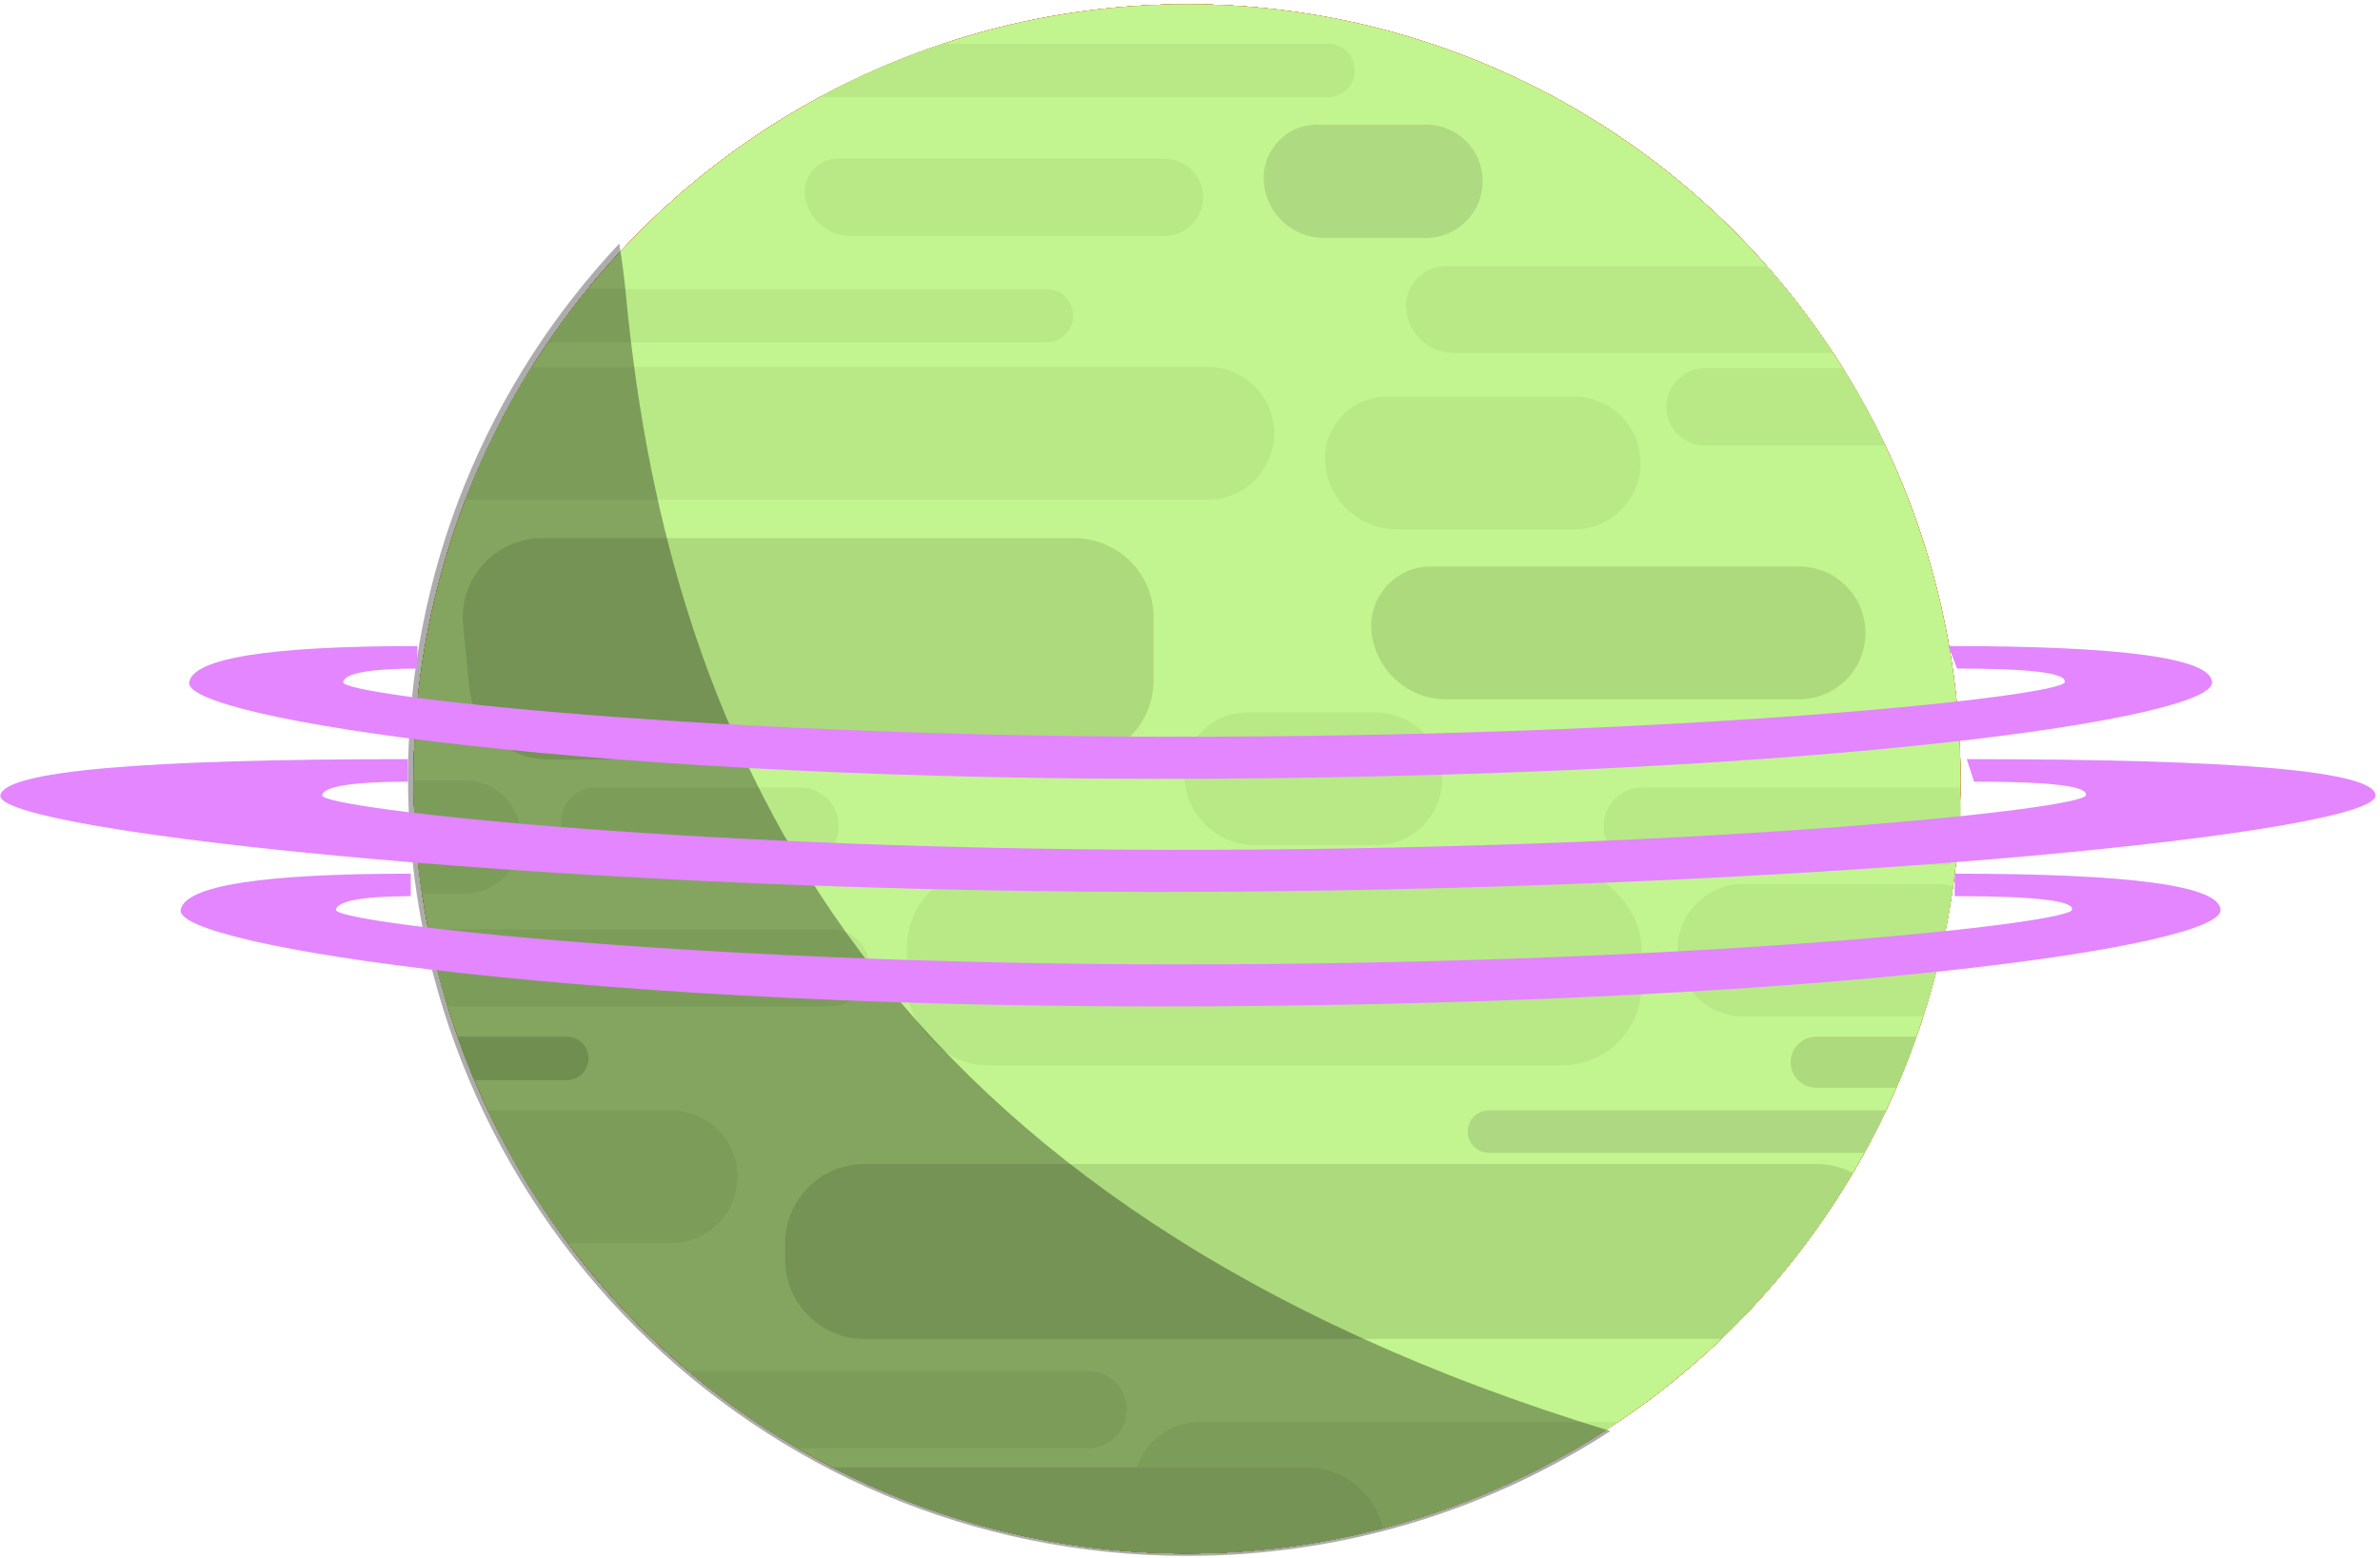 <?xml version="1.0" encoding="UTF-8"?>
<svg width="420px" height="275px" viewBox="0 0 420 275" version="1.1" xmlns="http://www.w3.org/2000/svg" xmlns:xlink="http://www.w3.org/1999/xlink">
    <!-- Generator: Sketch 47.1 (45422) - http://www.bohemiancoding.com/sketch -->
    <title>Group</title>
    <desc>Created with Sketch.</desc>
    <defs></defs>
    <g id="Page-1" stroke="none" stroke-width="1" fill="none" fill-rule="evenodd">
        <g id="Artboard-Copy-5" transform="translate(-41, -113)">
            <g id="Group" transform="translate(41, 113)">
                <ellipse id="Oval-3" fill="#D29055" cx="209.478" cy="137.478" rx="136.494" ry="136.727"></ellipse>
                <ellipse id="Oval-3-Copy-2" fill="#D29055" cx="209.478" cy="137.478" rx="136.494" ry="136.727"></ellipse>
                <ellipse id="Oval-3-Copy-6" fill="#D29055" cx="209.478" cy="137.478" rx="136.494" ry="136.727"></ellipse>
                <ellipse id="Oval-3-Copy-4" fill="#D29055" cx="209.478" cy="137.478" rx="136.494" ry="136.727"></ellipse>
                <ellipse id="Oval-3-Copy-12" fill="#D29055" cx="209.478" cy="137.478" rx="136.494" ry="136.727"></ellipse>
                <ellipse id="Oval-3-Copy-11" fill="#D29055" cx="209.478" cy="137.478" rx="136.494" ry="136.727"></ellipse>
                <ellipse id="Oval-3-Copy-10" fill="#D29055" cx="209.478" cy="137.478" rx="136.494" ry="136.727"></ellipse>
                <ellipse id="Oval-3-Copy-8" fill="#D29055" cx="209.478" cy="137.478" rx="136.494" ry="136.727"></ellipse>
                <ellipse id="Oval-3-Copy-20" fill="#D29055" cx="209.478" cy="137.478" rx="136.494" ry="136.727"></ellipse>
                <ellipse id="Oval-3-Copy-19" fill="#D29055" cx="209.478" cy="137.478" rx="136.494" ry="136.727"></ellipse>
                <ellipse id="Oval-3-Copy-18" fill="#D29055" cx="209.478" cy="137.478" rx="136.494" ry="136.727"></ellipse>
                <ellipse id="Oval-3-Copy-17" fill="#D29055" cx="209.478" cy="137.478" rx="136.494" ry="136.727"></ellipse>
                <ellipse id="Oval-3-Copy-16" fill="#C2F58F" cx="209.478" cy="137.478" rx="136.494" ry="136.727"></ellipse>
                <path d="M140.789,255.656 C133.952,251.66 127.493,247.086 121.479,242 L192.044,242 L192.044,242 C195.815,242 198.873,245.057 198.873,248.828 L198.873,248.828 C198.873,252.599 195.815,255.656 192.044,255.656 L140.789,255.656 Z" id="Combined-Shape" fill="#B8E986"></path>
                <path d="M74.474,157.751 C73.506,151.224 72.998,144.546 72.984,137.751 L81.984,137.751 L81.984,137.751 C87.507,137.751 91.984,142.228 91.984,147.751 L91.984,147.751 C91.984,153.274 87.507,157.751 81.984,157.751 L74.474,157.751 Z" id="Combined-Shape" fill="#B8E986"></path>
                <path d="M100.216,219.439 C94.762,212.155 90.017,204.308 86.084,196 L118.442,196 L118.442,196 C124.915,196 130.162,201.247 130.162,207.719 L130.162,207.719 L130.162,207.719 C130.162,214.192 124.915,219.439 118.442,219.439 L100.216,219.439 Z" id="Combined-Shape" fill="#B8E986"></path>
                <path d="M83.694,190.66 C82.633,188.144 81.645,185.59 80.732,183 L100.022,183 L100.022,183 C102.137,183 103.852,184.715 103.852,186.83 L103.852,186.83 C103.852,188.945 102.137,190.66 100.022,190.66 L83.694,190.66 Z" id="Combined-Shape" fill="#A4D275"></path>
                <path d="M78.972,177.656 C77.606,173.197 76.461,168.641 75.55,164 L146.63,164 L146.63,164 C150.401,164 153.458,167.057 153.458,170.828 L153.458,170.828 C153.458,174.599 150.401,177.656 146.63,177.656 L78.972,177.656 Z" id="Combined-Shape" fill="#B8E986"></path>
                <path d="M82.117,88.204 C85.291,79.977 89.237,72.134 93.865,64.765 L213.141,64.765 L213.141,64.765 C219.614,64.765 224.861,70.012 224.861,76.485 L224.861,76.485 L224.861,76.485 C224.861,82.957 219.614,88.204 213.141,88.204 L82.117,88.204 Z" id="Combined-Shape" fill="#B8E986"></path>
                <path d="M96.697,60.44 C98.914,57.19 101.267,54.04 103.749,51 L184.673,51 L184.673,51 C187.28,51 189.393,53.113 189.393,55.72 L189.393,55.72 C189.393,58.327 187.28,60.44 184.673,60.44 L96.697,60.44 Z" id="Combined-Shape" fill="#B8E986"></path>
                <path d="M144.79,17.051 C151.644,13.349 158.849,10.218 166.343,7.719 L234.355,7.719 L234.355,7.719 C236.962,7.719 239.075,9.832 239.075,12.439 L239.075,12.439 C239.075,15.046 236.962,17.159 234.355,17.159 L145.924,17.159 C145.538,17.159 145.159,17.122 144.79,17.051 Z" id="Combined-Shape" fill="#B8E986"></path>
                <path d="M325.238,65 C327.983,69.391 330.487,73.949 332.73,78.656 L300.891,78.656 C297.12,78.656 294.063,75.599 294.063,71.828 L294.063,71.828 L294.063,71.828 C294.063,68.057 297.12,65 300.891,65 L300.891,65 L325.238,65 Z" id="Combined-Shape" fill="#B8E986"></path>
                <path d="M344.67,156.44 C343.575,164.342 341.807,172.029 339.424,179.439 L307.719,179.439 L307.719,179.439 C301.247,179.439 296,174.192 296,167.719 L296,167.719 L296,167.719 C296,161.247 301.247,156 307.719,156 L307.719,156 L341.478,156 L341.478,156 C342.584,156 343.655,156.153 344.67,156.44 Z" id="Combined-Shape" fill="#B8E986"></path>
                <path d="M338.224,183 C337.149,186.051 335.969,189.053 334.688,192 L320.5,192 C318.015,192 316,189.985 316,187.5 L316,187.5 L316,187.5 C316,185.015 318.015,183 320.5,183 L320.5,183 L338.224,183 Z" id="Combined-Shape" fill="#ACDA7D"></path>
                <path d="M332.872,196 C331.668,198.544 330.387,201.045 329.033,203.5 L262.75,203.5 L262.75,203.5 C260.679,203.5 259,201.821 259,199.75 L259,199.75 L259,199.75 C259,197.679 260.679,196 262.75,196 L262.75,196 L332.872,196 Z" id="Combined-Shape" fill="#AED982"></path>
                <path d="M327.011,207.041 C320.617,217.857 312.778,227.714 303.76,236.345 L152.562,236.345 L152.562,236.345 C144.83,236.345 138.562,230.077 138.562,222.345 L138.562,219.478 C138.562,211.746 144.83,205.478 152.562,205.478 L152.562,205.478 L320.577,205.478 L320.577,205.478 C322.897,205.478 325.084,206.042 327.011,207.041 Z" id="Combined-Shape" fill="#ACDA7D"></path>
                <path d="M209.377,274.205 C209.411,274.205 209.444,274.205 209.478,274.205 C237.653,274.205 263.835,265.653 285.577,251 L211.719,251 C205.247,251 200,256.247 200,262.719 L200,262.719 L200,262.719 C200,268.39 204.027,273.12 209.377,274.205 Z" id="Combined-Shape" fill="#B8E986"></path>
                <path d="M146.86,259 C165.615,268.717 186.907,274.205 209.478,274.205 C221.433,274.205 233.029,272.665 244.08,269.773 C242.623,263.597 237.075,259 230.454,259 L230.454,259 L146.86,259 Z" id="Combined-Shape" fill="#ADDA7E"></path>
                <path d="M345.766,139 C345.926,140.208 346.007,141.426 346.007,142.652 C346.007,146.059 345.381,149.401 344.176,152.656 L289.828,152.656 C286.057,152.656 283,149.599 283,145.828 L283,145.828 L283,145.828 C283,142.057 286.057,139 289.828,139 L289.828,139 L345.766,139 Z" id="Combined-Shape" fill="#B8E986"></path>
                <rect id="Rectangle-2-Copy-2" fill="#B8E986" x="160.043" y="153.261" width="129.634" height="34.783" rx="14"></rect>
                <path d="M311.814,47 C316.051,51.805 319.955,56.91 323.492,62.281 L256.491,62.281 L256.491,62.281 C252.148,62.281 248.523,58.966 248.135,54.64 L248.135,54.64 L248.135,54.64 C247.79,50.782 250.637,47.374 254.496,47.028 C254.704,47.009 254.913,47 255.122,47 L255.122,47 L311.814,47 Z" id="Combined-Shape" fill="#B8E986"></path>
                <path d="M95.664,95 L189.577,95 L189.577,95 C197.309,95 203.577,101.268 203.577,109 L203.577,120.065 L203.577,120.065 C203.577,127.797 197.309,134.065 189.577,134.065 L96.768,134.065 L96.768,134.065 C89.574,134.065 83.551,128.613 82.837,121.455 L81.733,110.39 L81.733,110.39 C80.966,102.696 86.581,95.837 94.274,95.069 C94.736,95.023 95.2,95 95.664,95 Z" id="Rectangle-2-Copy-12" fill="#ACDA7D"></path>
                <path d="M220.039,125.759 L242.789,125.759 L242.789,125.759 C249.262,125.759 254.509,131.006 254.509,137.478 L254.509,137.478 L254.509,137.478 C254.509,143.951 249.262,149.198 242.789,149.198 L221.499,149.198 L221.499,149.198 C214.899,149.198 209.437,144.065 209.027,137.478 L209.027,137.478 L209.027,137.478 C208.648,131.396 213.271,126.159 219.353,125.78 C219.582,125.766 219.81,125.759 220.039,125.759 Z" id="Rectangle-2-Copy-18" fill="#B8E986"></path>
                <path d="M244.711,70 L277.789,70 L277.789,70 C284.262,70 289.509,75.247 289.509,81.719 L289.509,81.719 L289.509,81.719 C289.509,88.192 284.262,93.439 277.789,93.439 L246.497,93.439 L246.497,93.439 C239.867,93.439 234.355,88.331 233.851,81.719 L233.851,81.719 L233.851,81.719 C233.394,75.721 237.886,70.489 243.884,70.031 C244.159,70.011 244.435,70 244.711,70 Z" id="Rectangle-2-Copy-30" fill="#B8E986"></path>
                <path d="M105.113,139 L141.17,139 L141.17,139 C144.941,139 147.998,142.057 147.998,145.828 L147.998,145.828 L147.998,145.828 C147.998,149.599 144.941,152.656 141.17,152.656 L106.684,152.656 L106.684,152.656 C102.768,152.656 99.473,149.719 99.025,145.828 L99.025,145.828 L99.025,145.828 C98.638,142.466 101.05,139.427 104.412,139.04 C104.645,139.013 104.879,139 105.113,139 Z" id="Rectangle-2-Copy-32" fill="#B8E986"></path>
                <path d="M147.873,28 L205.485,28 L205.485,28 C209.257,28 212.314,31.057 212.314,34.828 L212.314,34.828 L212.314,34.828 C212.314,38.599 209.257,41.656 205.485,41.656 L150.127,41.656 L150.127,41.656 C146.135,41.656 142.729,38.767 142.079,34.828 L142.079,34.828 L142.079,34.828 C141.551,31.628 143.717,28.607 146.917,28.078 C147.233,28.026 147.552,28 147.873,28 Z" id="Rectangle-2-Copy-33" fill="#B8E986"></path>
                <path d="M232.418,22 L251.654,22 L251.654,22 C257.177,22 261.654,26.477 261.654,32 L261.654,32 L261.654,32 C261.654,37.523 257.177,42 251.654,42 L233.658,42 L233.658,42 C228.027,42 223.367,37.62 223.018,32 L223.018,32 L223.018,32 C222.697,26.809 226.644,22.34 231.835,22.018 C232.029,22.006 232.223,22 232.418,22 Z" id="Rectangle-2-Copy-35" fill="#AEDB81"></path>
                <path d="M252.449,100 L317.481,100 L317.481,100 C323.953,100 329.2,105.247 329.2,111.719 L329.2,111.719 L329.2,111.719 C329.2,118.192 323.953,123.439 317.481,123.439 L255.246,123.439 L255.246,123.439 C248.513,123.439 242.843,118.405 242.045,111.719 L242.045,111.719 L242.045,111.719 C241.36,105.973 245.462,100.76 251.208,100.074 C251.62,100.025 252.034,100 252.449,100 Z" id="Rectangle-2-Copy-31" fill="#ACDA7D"></path>
                <path d="M109.283,43 C86.163,67.602 72,100.718 72,137.143 C72,213.082 133.561,274.643 209.5,274.643 C237.036,274.643 262.682,266.549 284.187,252.61 C154.481,213.127 118.187,132.357 110.515,52.6 C110.178,49.092 109.767,45.892 109.283,43 Z" id="Combined-Shape" fill="#000000" opacity="0.326"></path>
                <path d="M71.996,137.97 C62.128,138.006 57.08,138.81 56.852,140.383 C56.509,142.743 124.556,150.319 214.092,150.002 C303.629,149.686 367.463,142.797 368.102,140.383 C368.528,138.774 361.945,137.97 348.355,137.97 L347.074,134 C394.931,134 418.978,136.128 419.216,140.383 C419.572,146.767 325.638,156.756 214.092,157.412 C102.547,158.067 -1.102,146.767 0.069,140.383 C0.85,136.128 24.826,134 71.996,134 L71.996,137.97 Z" id="Path-3" fill="#E386FF"></path>
                <path d="M73.649,118.009 C65.144,118.045 60.781,118.85 60.558,120.423 C60.223,122.782 126.643,130.358 214.039,130.041 C301.435,129.725 363.743,122.836 364.367,120.423 C364.783,118.813 358.449,118.009 345.367,118.009 L343.842,114.039 C374.629,114.039 390.139,116.167 390.37,120.423 C390.718,126.806 322.918,136.795 214.039,137.451 C105.16,138.106 32.242,126.806 33.385,120.423 C34.147,116.167 47.568,114.039 73.649,114.039 L73.649,118.009 Z" id="Path-3-Copy-2" fill="#E386FF"></path>
                <path d="M72.487,158.187 C63.911,158.223 59.511,159.028 59.286,160.601 C58.949,162.96 125.927,170.536 214.057,170.22 C302.188,169.903 365.02,163.014 365.648,160.601 C366.068,158.992 359.168,158.187 344.951,158.187 L344.951,154.217 C375.997,154.217 391.637,156.345 391.87,160.601 C392.221,166.984 323.851,176.974 214.057,177.629 C104.263,178.284 30.732,166.984 31.885,160.601 C32.654,156.345 46.188,154.217 72.487,154.217 L72.487,158.187 Z" id="Path-3-Copy" fill="#E386FF"></path>
            </g>
        </g>
    </g>
</svg>